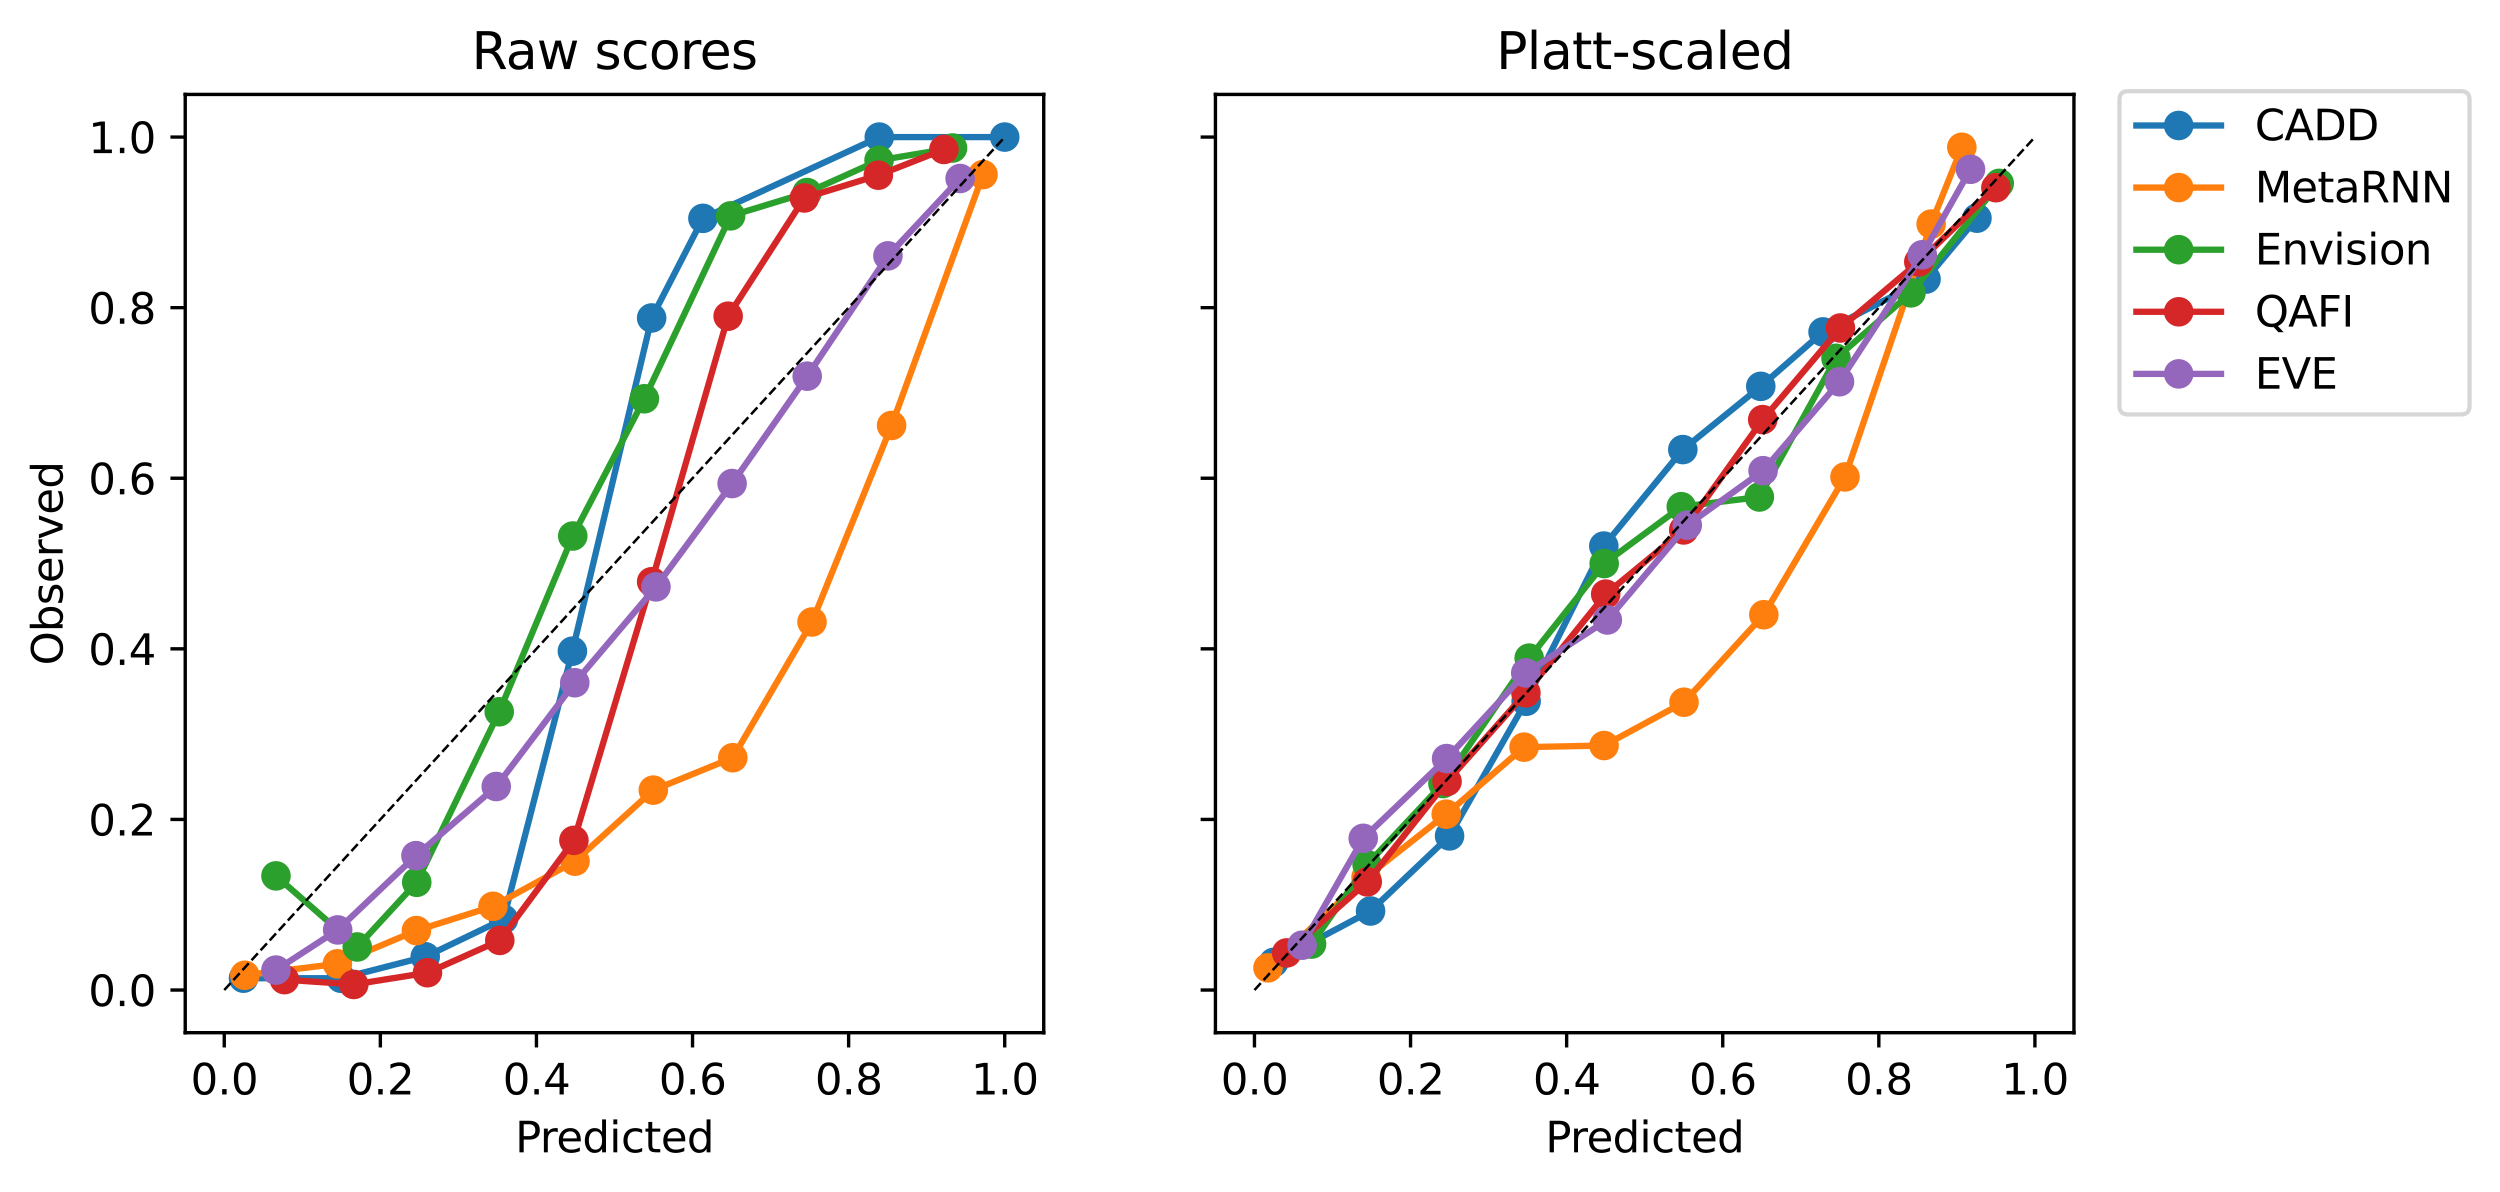 <?xml version="1.0" encoding="utf-8" standalone="no"?>
<!DOCTYPE svg PUBLIC "-//W3C//DTD SVG 1.1//EN"
  "http://www.w3.org/Graphics/SVG/1.1/DTD/svg11.dtd">
<svg xmlns:xlink="http://www.w3.org/1999/xlink" width="590.882pt" height="281.634pt" viewBox="0 0 590.882 281.634" xmlns="http://www.w3.org/2000/svg" version="1.1">
 <defs>
  <style type="text/css">*{stroke-linejoin: round; stroke-linecap: butt}</style>
 </defs>
 <g id="figure_1">
  <g id="patch_1">
   <path d="M 0 281.634 
L 590.882 281.634 
L 590.882 0 
L 0 0 
z
" style="fill: #ffffff"/>
  </g>
  <g id="axes_1">
   <g id="patch_2">
    <path d="M 43.781 244.078 
L 246.69 244.078 
L 246.69 22.318 
L 43.781 22.318 
z
" style="fill: #ffffff"/>
   </g>
   <g id="matplotlib.axis_1">
    <g id="xtick_1">
     <g id="line2d_1">
      <defs>
       <path id="m91985b8524" d="M 0 0 
L 0 3.5 
" style="stroke: #000000; stroke-width: 0.8"/>
      </defs>
      <g>
       <use xlink:href="#m91985b8524" x="53.004" y="244.078" style="stroke: #000000; stroke-width: 0.8"/>
      </g>
     </g>
     <g id="text_1">
      <!-- 0.0 -->
      <g transform="translate(45.053 258.677) scale(0.1 -0.1)">
       <defs>
        <path id="DejaVuSans-30" d="M 2034 4250 
Q 1547 4250 1301 3770 
Q 1056 3291 1056 2328 
Q 1056 1369 1301 889 
Q 1547 409 2034 409 
Q 2525 409 2770 889 
Q 3016 1369 3016 2328 
Q 3016 3291 2770 3770 
Q 2525 4250 2034 4250 
z
M 2034 4750 
Q 2819 4750 3233 4129 
Q 3647 3509 3647 2328 
Q 3647 1150 3233 529 
Q 2819 -91 2034 -91 
Q 1250 -91 836 529 
Q 422 1150 422 2328 
Q 422 3509 836 4129 
Q 1250 4750 2034 4750 
z
" transform="scale(0.016)"/>
        <path id="DejaVuSans-2e" d="M 684 794 
L 1344 794 
L 1344 0 
L 684 0 
L 684 794 
z
" transform="scale(0.016)"/>
       </defs>
       <use xlink:href="#DejaVuSans-30"/>
       <use xlink:href="#DejaVuSans-2e" x="63.623"/>
       <use xlink:href="#DejaVuSans-30" x="95.41"/>
      </g>
     </g>
    </g>
    <g id="xtick_2">
     <g id="line2d_2">
      <g>
       <use xlink:href="#m91985b8524" x="89.897" y="244.078" style="stroke: #000000; stroke-width: 0.8"/>
      </g>
     </g>
     <g id="text_2">
      <!-- 0.2 -->
      <g transform="translate(81.945 258.677) scale(0.1 -0.1)">
       <defs>
        <path id="DejaVuSans-32" d="M 1228 531 
L 3431 531 
L 3431 0 
L 469 0 
L 469 531 
Q 828 903 1448 1529 
Q 2069 2156 2228 2338 
Q 2531 2678 2651 2914 
Q 2772 3150 2772 3378 
Q 2772 3750 2511 3984 
Q 2250 4219 1831 4219 
Q 1534 4219 1204 4116 
Q 875 4013 500 3803 
L 500 4441 
Q 881 4594 1212 4672 
Q 1544 4750 1819 4750 
Q 2544 4750 2975 4387 
Q 3406 4025 3406 3419 
Q 3406 3131 3298 2873 
Q 3191 2616 2906 2266 
Q 2828 2175 2409 1742 
Q 1991 1309 1228 531 
z
" transform="scale(0.016)"/>
       </defs>
       <use xlink:href="#DejaVuSans-30"/>
       <use xlink:href="#DejaVuSans-2e" x="63.623"/>
       <use xlink:href="#DejaVuSans-32" x="95.41"/>
      </g>
     </g>
    </g>
    <g id="xtick_3">
     <g id="line2d_3">
      <g>
       <use xlink:href="#m91985b8524" x="126.79" y="244.078" style="stroke: #000000; stroke-width: 0.8"/>
      </g>
     </g>
     <g id="text_3">
      <!-- 0.4 -->
      <g transform="translate(118.838 258.677) scale(0.1 -0.1)">
       <defs>
        <path id="DejaVuSans-34" d="M 2419 4116 
L 825 1625 
L 2419 1625 
L 2419 4116 
z
M 2253 4666 
L 3047 4666 
L 3047 1625 
L 3713 1625 
L 3713 1100 
L 3047 1100 
L 3047 0 
L 2419 0 
L 2419 1100 
L 313 1100 
L 313 1709 
L 2253 4666 
z
" transform="scale(0.016)"/>
       </defs>
       <use xlink:href="#DejaVuSans-30"/>
       <use xlink:href="#DejaVuSans-2e" x="63.623"/>
       <use xlink:href="#DejaVuSans-34" x="95.41"/>
      </g>
     </g>
    </g>
    <g id="xtick_4">
     <g id="line2d_4">
      <g>
       <use xlink:href="#m91985b8524" x="163.682" y="244.078" style="stroke: #000000; stroke-width: 0.8"/>
      </g>
     </g>
     <g id="text_4">
      <!-- 0.6 -->
      <g transform="translate(155.731 258.677) scale(0.1 -0.1)">
       <defs>
        <path id="DejaVuSans-36" d="M 2113 2584 
Q 1688 2584 1439 2293 
Q 1191 2003 1191 1497 
Q 1191 994 1439 701 
Q 1688 409 2113 409 
Q 2538 409 2786 701 
Q 3034 994 3034 1497 
Q 3034 2003 2786 2293 
Q 2538 2584 2113 2584 
z
M 3366 4563 
L 3366 3988 
Q 3128 4100 2886 4159 
Q 2644 4219 2406 4219 
Q 1781 4219 1451 3797 
Q 1122 3375 1075 2522 
Q 1259 2794 1537 2939 
Q 1816 3084 2150 3084 
Q 2853 3084 3261 2657 
Q 3669 2231 3669 1497 
Q 3669 778 3244 343 
Q 2819 -91 2113 -91 
Q 1303 -91 875 529 
Q 447 1150 447 2328 
Q 447 3434 972 4092 
Q 1497 4750 2381 4750 
Q 2619 4750 2861 4703 
Q 3103 4656 3366 4563 
z
" transform="scale(0.016)"/>
       </defs>
       <use xlink:href="#DejaVuSans-30"/>
       <use xlink:href="#DejaVuSans-2e" x="63.623"/>
       <use xlink:href="#DejaVuSans-36" x="95.41"/>
      </g>
     </g>
    </g>
    <g id="xtick_5">
     <g id="line2d_5">
      <g>
       <use xlink:href="#m91985b8524" x="200.575" y="244.078" style="stroke: #000000; stroke-width: 0.8"/>
      </g>
     </g>
     <g id="text_5">
      <!-- 0.8 -->
      <g transform="translate(192.623 258.677) scale(0.1 -0.1)">
       <defs>
        <path id="DejaVuSans-38" d="M 2034 2216 
Q 1584 2216 1326 1975 
Q 1069 1734 1069 1313 
Q 1069 891 1326 650 
Q 1584 409 2034 409 
Q 2484 409 2743 651 
Q 3003 894 3003 1313 
Q 3003 1734 2745 1975 
Q 2488 2216 2034 2216 
z
M 1403 2484 
Q 997 2584 770 2862 
Q 544 3141 544 3541 
Q 544 4100 942 4425 
Q 1341 4750 2034 4750 
Q 2731 4750 3128 4425 
Q 3525 4100 3525 3541 
Q 3525 3141 3298 2862 
Q 3072 2584 2669 2484 
Q 3125 2378 3379 2068 
Q 3634 1759 3634 1313 
Q 3634 634 3220 271 
Q 2806 -91 2034 -91 
Q 1263 -91 848 271 
Q 434 634 434 1313 
Q 434 1759 690 2068 
Q 947 2378 1403 2484 
z
M 1172 3481 
Q 1172 3119 1398 2916 
Q 1625 2713 2034 2713 
Q 2441 2713 2670 2916 
Q 2900 3119 2900 3481 
Q 2900 3844 2670 4047 
Q 2441 4250 2034 4250 
Q 1625 4250 1398 4047 
Q 1172 3844 1172 3481 
z
" transform="scale(0.016)"/>
       </defs>
       <use xlink:href="#DejaVuSans-30"/>
       <use xlink:href="#DejaVuSans-2e" x="63.623"/>
       <use xlink:href="#DejaVuSans-38" x="95.41"/>
      </g>
     </g>
    </g>
    <g id="xtick_6">
     <g id="line2d_6">
      <g>
       <use xlink:href="#m91985b8524" x="237.467" y="244.078" style="stroke: #000000; stroke-width: 0.8"/>
      </g>
     </g>
     <g id="text_6">
      <!-- 1.0 -->
      <g transform="translate(229.516 258.677) scale(0.1 -0.1)">
       <defs>
        <path id="DejaVuSans-31" d="M 794 531 
L 1825 531 
L 1825 4091 
L 703 3866 
L 703 4441 
L 1819 4666 
L 2450 4666 
L 2450 531 
L 3481 531 
L 3481 0 
L 794 0 
L 794 531 
z
" transform="scale(0.016)"/>
       </defs>
       <use xlink:href="#DejaVuSans-31"/>
       <use xlink:href="#DejaVuSans-2e" x="63.623"/>
       <use xlink:href="#DejaVuSans-30" x="95.41"/>
      </g>
     </g>
    </g>
    <g id="text_7">
     <!-- Predicted -->
     <g transform="translate(121.765 272.355) scale(0.1 -0.1)">
      <defs>
       <path id="DejaVuSans-50" d="M 1259 4147 
L 1259 2394 
L 2053 2394 
Q 2494 2394 2734 2622 
Q 2975 2850 2975 3272 
Q 2975 3691 2734 3919 
Q 2494 4147 2053 4147 
L 1259 4147 
z
M 628 4666 
L 2053 4666 
Q 2838 4666 3239 4311 
Q 3641 3956 3641 3272 
Q 3641 2581 3239 2228 
Q 2838 1875 2053 1875 
L 1259 1875 
L 1259 0 
L 628 0 
L 628 4666 
z
" transform="scale(0.016)"/>
       <path id="DejaVuSans-72" d="M 2631 2963 
Q 2534 3019 2420 3045 
Q 2306 3072 2169 3072 
Q 1681 3072 1420 2755 
Q 1159 2438 1159 1844 
L 1159 0 
L 581 0 
L 581 3500 
L 1159 3500 
L 1159 2956 
Q 1341 3275 1631 3429 
Q 1922 3584 2338 3584 
Q 2397 3584 2469 3576 
Q 2541 3569 2628 3553 
L 2631 2963 
z
" transform="scale(0.016)"/>
       <path id="DejaVuSans-65" d="M 3597 1894 
L 3597 1613 
L 953 1613 
Q 991 1019 1311 708 
Q 1631 397 2203 397 
Q 2534 397 2845 478 
Q 3156 559 3463 722 
L 3463 178 
Q 3153 47 2828 -22 
Q 2503 -91 2169 -91 
Q 1331 -91 842 396 
Q 353 884 353 1716 
Q 353 2575 817 3079 
Q 1281 3584 2069 3584 
Q 2775 3584 3186 3129 
Q 3597 2675 3597 1894 
z
M 3022 2063 
Q 3016 2534 2758 2815 
Q 2500 3097 2075 3097 
Q 1594 3097 1305 2825 
Q 1016 2553 972 2059 
L 3022 2063 
z
" transform="scale(0.016)"/>
       <path id="DejaVuSans-64" d="M 2906 2969 
L 2906 4863 
L 3481 4863 
L 3481 0 
L 2906 0 
L 2906 525 
Q 2725 213 2448 61 
Q 2172 -91 1784 -91 
Q 1150 -91 751 415 
Q 353 922 353 1747 
Q 353 2572 751 3078 
Q 1150 3584 1784 3584 
Q 2172 3584 2448 3432 
Q 2725 3281 2906 2969 
z
M 947 1747 
Q 947 1113 1208 752 
Q 1469 391 1925 391 
Q 2381 391 2643 752 
Q 2906 1113 2906 1747 
Q 2906 2381 2643 2742 
Q 2381 3103 1925 3103 
Q 1469 3103 1208 2742 
Q 947 2381 947 1747 
z
" transform="scale(0.016)"/>
       <path id="DejaVuSans-69" d="M 603 3500 
L 1178 3500 
L 1178 0 
L 603 0 
L 603 3500 
z
M 603 4863 
L 1178 4863 
L 1178 4134 
L 603 4134 
L 603 4863 
z
" transform="scale(0.016)"/>
       <path id="DejaVuSans-63" d="M 3122 3366 
L 3122 2828 
Q 2878 2963 2633 3030 
Q 2388 3097 2138 3097 
Q 1578 3097 1268 2742 
Q 959 2388 959 1747 
Q 959 1106 1268 751 
Q 1578 397 2138 397 
Q 2388 397 2633 464 
Q 2878 531 3122 666 
L 3122 134 
Q 2881 22 2623 -34 
Q 2366 -91 2075 -91 
Q 1284 -91 818 406 
Q 353 903 353 1747 
Q 353 2603 823 3093 
Q 1294 3584 2113 3584 
Q 2378 3584 2631 3529 
Q 2884 3475 3122 3366 
z
" transform="scale(0.016)"/>
       <path id="DejaVuSans-74" d="M 1172 4494 
L 1172 3500 
L 2356 3500 
L 2356 3053 
L 1172 3053 
L 1172 1153 
Q 1172 725 1289 603 
Q 1406 481 1766 481 
L 2356 481 
L 2356 0 
L 1766 0 
Q 1100 0 847 248 
Q 594 497 594 1153 
L 594 3053 
L 172 3053 
L 172 3500 
L 594 3500 
L 594 4494 
L 1172 4494 
z
" transform="scale(0.016)"/>
      </defs>
      <use xlink:href="#DejaVuSans-50"/>
      <use xlink:href="#DejaVuSans-72" x="58.553"/>
      <use xlink:href="#DejaVuSans-65" x="97.416"/>
      <use xlink:href="#DejaVuSans-64" x="158.939"/>
      <use xlink:href="#DejaVuSans-69" x="222.416"/>
      <use xlink:href="#DejaVuSans-63" x="250.199"/>
      <use xlink:href="#DejaVuSans-74" x="305.18"/>
      <use xlink:href="#DejaVuSans-65" x="344.389"/>
      <use xlink:href="#DejaVuSans-64" x="405.912"/>
     </g>
    </g>
   </g>
   <g id="matplotlib.axis_2">
    <g id="ytick_1">
     <g id="line2d_7">
      <defs>
       <path id="m13eff2300b" d="M 0 0 
L -3.5 0 
" style="stroke: #000000; stroke-width: 0.8"/>
      </defs>
      <g>
       <use xlink:href="#m13eff2300b" x="43.781" y="233.998" style="stroke: #000000; stroke-width: 0.8"/>
      </g>
     </g>
     <g id="text_8">
      <!-- 0.0 -->
      <g transform="translate(20.878 237.797) scale(0.1 -0.1)">
       <use xlink:href="#DejaVuSans-30"/>
       <use xlink:href="#DejaVuSans-2e" x="63.623"/>
       <use xlink:href="#DejaVuSans-30" x="95.41"/>
      </g>
     </g>
    </g>
    <g id="ytick_2">
     <g id="line2d_8">
      <g>
       <use xlink:href="#m13eff2300b" x="43.781" y="193.678" style="stroke: #000000; stroke-width: 0.8"/>
      </g>
     </g>
     <g id="text_9">
      <!-- 0.2 -->
      <g transform="translate(20.878 197.477) scale(0.1 -0.1)">
       <use xlink:href="#DejaVuSans-30"/>
       <use xlink:href="#DejaVuSans-2e" x="63.623"/>
       <use xlink:href="#DejaVuSans-32" x="95.41"/>
      </g>
     </g>
    </g>
    <g id="ytick_3">
     <g id="line2d_9">
      <g>
       <use xlink:href="#m13eff2300b" x="43.781" y="153.358" style="stroke: #000000; stroke-width: 0.8"/>
      </g>
     </g>
     <g id="text_10">
      <!-- 0.4 -->
      <g transform="translate(20.878 157.157) scale(0.1 -0.1)">
       <use xlink:href="#DejaVuSans-30"/>
       <use xlink:href="#DejaVuSans-2e" x="63.623"/>
       <use xlink:href="#DejaVuSans-34" x="95.41"/>
      </g>
     </g>
    </g>
    <g id="ytick_4">
     <g id="line2d_10">
      <g>
       <use xlink:href="#m13eff2300b" x="43.781" y="113.038" style="stroke: #000000; stroke-width: 0.8"/>
      </g>
     </g>
     <g id="text_11">
      <!-- 0.6 -->
      <g transform="translate(20.878 116.837) scale(0.1 -0.1)">
       <use xlink:href="#DejaVuSans-30"/>
       <use xlink:href="#DejaVuSans-2e" x="63.623"/>
       <use xlink:href="#DejaVuSans-36" x="95.41"/>
      </g>
     </g>
    </g>
    <g id="ytick_5">
     <g id="line2d_11">
      <g>
       <use xlink:href="#m13eff2300b" x="43.781" y="72.718" style="stroke: #000000; stroke-width: 0.8"/>
      </g>
     </g>
     <g id="text_12">
      <!-- 0.8 -->
      <g transform="translate(20.878 76.517) scale(0.1 -0.1)">
       <use xlink:href="#DejaVuSans-30"/>
       <use xlink:href="#DejaVuSans-2e" x="63.623"/>
       <use xlink:href="#DejaVuSans-38" x="95.41"/>
      </g>
     </g>
    </g>
    <g id="ytick_6">
     <g id="line2d_12">
      <g>
       <use xlink:href="#m13eff2300b" x="43.781" y="32.398" style="stroke: #000000; stroke-width: 0.8"/>
      </g>
     </g>
     <g id="text_13">
      <!-- 1.0 -->
      <g transform="translate(20.878 36.197) scale(0.1 -0.1)">
       <use xlink:href="#DejaVuSans-31"/>
       <use xlink:href="#DejaVuSans-2e" x="63.623"/>
       <use xlink:href="#DejaVuSans-30" x="95.41"/>
      </g>
     </g>
    </g>
    <g id="text_14">
     <!-- Observed -->
     <g transform="translate(14.798 157.255) rotate(-90) scale(0.1 -0.1)">
      <defs>
       <path id="DejaVuSans-4f" d="M 2522 4238 
Q 1834 4238 1429 3725 
Q 1025 3213 1025 2328 
Q 1025 1447 1429 934 
Q 1834 422 2522 422 
Q 3209 422 3611 934 
Q 4013 1447 4013 2328 
Q 4013 3213 3611 3725 
Q 3209 4238 2522 4238 
z
M 2522 4750 
Q 3503 4750 4090 4092 
Q 4678 3434 4678 2328 
Q 4678 1225 4090 567 
Q 3503 -91 2522 -91 
Q 1538 -91 948 565 
Q 359 1222 359 2328 
Q 359 3434 948 4092 
Q 1538 4750 2522 4750 
z
" transform="scale(0.016)"/>
       <path id="DejaVuSans-62" d="M 3116 1747 
Q 3116 2381 2855 2742 
Q 2594 3103 2138 3103 
Q 1681 3103 1420 2742 
Q 1159 2381 1159 1747 
Q 1159 1113 1420 752 
Q 1681 391 2138 391 
Q 2594 391 2855 752 
Q 3116 1113 3116 1747 
z
M 1159 2969 
Q 1341 3281 1617 3432 
Q 1894 3584 2278 3584 
Q 2916 3584 3314 3078 
Q 3713 2572 3713 1747 
Q 3713 922 3314 415 
Q 2916 -91 2278 -91 
Q 1894 -91 1617 61 
Q 1341 213 1159 525 
L 1159 0 
L 581 0 
L 581 4863 
L 1159 4863 
L 1159 2969 
z
" transform="scale(0.016)"/>
       <path id="DejaVuSans-73" d="M 2834 3397 
L 2834 2853 
Q 2591 2978 2328 3040 
Q 2066 3103 1784 3103 
Q 1356 3103 1142 2972 
Q 928 2841 928 2578 
Q 928 2378 1081 2264 
Q 1234 2150 1697 2047 
L 1894 2003 
Q 2506 1872 2764 1633 
Q 3022 1394 3022 966 
Q 3022 478 2636 193 
Q 2250 -91 1575 -91 
Q 1294 -91 989 -36 
Q 684 19 347 128 
L 347 722 
Q 666 556 975 473 
Q 1284 391 1588 391 
Q 1994 391 2212 530 
Q 2431 669 2431 922 
Q 2431 1156 2273 1281 
Q 2116 1406 1581 1522 
L 1381 1569 
Q 847 1681 609 1914 
Q 372 2147 372 2553 
Q 372 3047 722 3315 
Q 1072 3584 1716 3584 
Q 2034 3584 2315 3537 
Q 2597 3491 2834 3397 
z
" transform="scale(0.016)"/>
       <path id="DejaVuSans-76" d="M 191 3500 
L 800 3500 
L 1894 563 
L 2988 3500 
L 3597 3500 
L 2284 0 
L 1503 0 
L 191 3500 
z
" transform="scale(0.016)"/>
      </defs>
      <use xlink:href="#DejaVuSans-4f"/>
      <use xlink:href="#DejaVuSans-62" x="78.711"/>
      <use xlink:href="#DejaVuSans-73" x="142.188"/>
      <use xlink:href="#DejaVuSans-65" x="194.287"/>
      <use xlink:href="#DejaVuSans-72" x="255.811"/>
      <use xlink:href="#DejaVuSans-76" x="296.924"/>
      <use xlink:href="#DejaVuSans-65" x="356.104"/>
      <use xlink:href="#DejaVuSans-64" x="417.627"/>
     </g>
    </g>
   </g>
   <g id="line2d_13">
    <path d="M 57.555 231.196 
L 80.613 231.221 
L 100.502 226.134 
L 119.007 217.253 
L 135.29 153.906 
L 154.017 75.153 
L 166.134 51.608 
L 207.821 32.398 
L 237.467 32.398 
" clip-path="url(#pe0bca2a267)" style="fill: none; stroke: #1f77b4; stroke-width: 1.5; stroke-linecap: square"/>
    <defs>
     <path id="m724a6ee8bd" d="M 0 3 
C 0.796 3 1.559 2.684 2.121 2.121 
C 2.684 1.559 3 0.796 3 0 
C 3 -0.796 2.684 -1.559 2.121 -2.121 
C 1.559 -2.684 0.796 -3 0 -3 
C -0.796 -3 -1.559 -2.684 -2.121 -2.121 
C -2.684 -1.559 -3 -0.796 -3 0 
C -3 0.796 -2.684 1.559 -2.121 2.121 
C -1.559 2.684 -0.796 3 0 3 
z
" style="stroke: #1f77b4"/>
    </defs>
    <g clip-path="url(#pe0bca2a267)">
     <use xlink:href="#m724a6ee8bd" x="57.555" y="231.196" style="fill: #1f77b4; stroke: #1f77b4"/>
     <use xlink:href="#m724a6ee8bd" x="80.613" y="231.221" style="fill: #1f77b4; stroke: #1f77b4"/>
     <use xlink:href="#m724a6ee8bd" x="100.502" y="226.134" style="fill: #1f77b4; stroke: #1f77b4"/>
     <use xlink:href="#m724a6ee8bd" x="119.007" y="217.253" style="fill: #1f77b4; stroke: #1f77b4"/>
     <use xlink:href="#m724a6ee8bd" x="135.29" y="153.906" style="fill: #1f77b4; stroke: #1f77b4"/>
     <use xlink:href="#m724a6ee8bd" x="154.017" y="75.153" style="fill: #1f77b4; stroke: #1f77b4"/>
     <use xlink:href="#m724a6ee8bd" x="166.134" y="51.608" style="fill: #1f77b4; stroke: #1f77b4"/>
     <use xlink:href="#m724a6ee8bd" x="207.821" y="32.398" style="fill: #1f77b4; stroke: #1f77b4"/>
     <use xlink:href="#m724a6ee8bd" x="237.467" y="32.398" style="fill: #1f77b4; stroke: #1f77b4"/>
    </g>
   </g>
   <g id="line2d_14">
    <path d="M 57.871 230.505 
L 79.743 227.799 
L 98.422 219.943 
L 116.52 214.209 
L 135.902 203.552 
L 154.409 186.748 
L 173.198 179.088 
L 191.921 147.01 
L 210.732 100.555 
L 232.338 41.266 
" clip-path="url(#pe0bca2a267)" style="fill: none; stroke: #ff7f0e; stroke-width: 1.5; stroke-linecap: square"/>
    <defs>
     <path id="maafba57b81" d="M 0 3 
C 0.796 3 1.559 2.684 2.121 2.121 
C 2.684 1.559 3 0.796 3 0 
C 3 -0.796 2.684 -1.559 2.121 -2.121 
C 1.559 -2.684 0.796 -3 0 -3 
C -0.796 -3 -1.559 -2.684 -2.121 -2.121 
C -2.684 -1.559 -3 -0.796 -3 0 
C -3 0.796 -2.684 1.559 -2.121 2.121 
C -1.559 2.684 -0.796 3 0 3 
z
" style="stroke: #ff7f0e"/>
    </defs>
    <g clip-path="url(#pe0bca2a267)">
     <use xlink:href="#maafba57b81" x="57.871" y="230.505" style="fill: #ff7f0e; stroke: #ff7f0e"/>
     <use xlink:href="#maafba57b81" x="79.743" y="227.799" style="fill: #ff7f0e; stroke: #ff7f0e"/>
     <use xlink:href="#maafba57b81" x="98.422" y="219.943" style="fill: #ff7f0e; stroke: #ff7f0e"/>
     <use xlink:href="#maafba57b81" x="116.52" y="214.209" style="fill: #ff7f0e; stroke: #ff7f0e"/>
     <use xlink:href="#maafba57b81" x="135.902" y="203.552" style="fill: #ff7f0e; stroke: #ff7f0e"/>
     <use xlink:href="#maafba57b81" x="154.409" y="186.748" style="fill: #ff7f0e; stroke: #ff7f0e"/>
     <use xlink:href="#maafba57b81" x="173.198" y="179.088" style="fill: #ff7f0e; stroke: #ff7f0e"/>
     <use xlink:href="#maafba57b81" x="191.921" y="147.01" style="fill: #ff7f0e; stroke: #ff7f0e"/>
     <use xlink:href="#maafba57b81" x="210.732" y="100.555" style="fill: #ff7f0e; stroke: #ff7f0e"/>
     <use xlink:href="#maafba57b81" x="232.338" y="41.266" style="fill: #ff7f0e; stroke: #ff7f0e"/>
    </g>
   </g>
   <g id="line2d_15">
    <path d="M 65.228 207.018 
L 84.432 223.82 
L 98.497 208.531 
L 117.993 168.227 
L 135.374 126.691 
L 152.307 94.246 
L 172.686 51.02 
L 190.765 45.51 
L 207.763 37.881 
L 225.135 34.983 
" clip-path="url(#pe0bca2a267)" style="fill: none; stroke: #2ca02c; stroke-width: 1.5; stroke-linecap: square"/>
    <defs>
     <path id="mef4da4780e" d="M 0 3 
C 0.796 3 1.559 2.684 2.121 2.121 
C 2.684 1.559 3 0.796 3 0 
C 3 -0.796 2.684 -1.559 2.121 -2.121 
C 1.559 -2.684 0.796 -3 0 -3 
C -0.796 -3 -1.559 -2.684 -2.121 -2.121 
C -2.684 -1.559 -3 -0.796 -3 0 
C -3 0.796 -2.684 1.559 -2.121 2.121 
C -1.559 2.684 -0.796 3 0 3 
z
" style="stroke: #2ca02c"/>
    </defs>
    <g clip-path="url(#pe0bca2a267)">
     <use xlink:href="#mef4da4780e" x="65.228" y="207.018" style="fill: #2ca02c; stroke: #2ca02c"/>
     <use xlink:href="#mef4da4780e" x="84.432" y="223.82" style="fill: #2ca02c; stroke: #2ca02c"/>
     <use xlink:href="#mef4da4780e" x="98.497" y="208.531" style="fill: #2ca02c; stroke: #2ca02c"/>
     <use xlink:href="#mef4da4780e" x="117.993" y="168.227" style="fill: #2ca02c; stroke: #2ca02c"/>
     <use xlink:href="#mef4da4780e" x="135.374" y="126.691" style="fill: #2ca02c; stroke: #2ca02c"/>
     <use xlink:href="#mef4da4780e" x="152.307" y="94.246" style="fill: #2ca02c; stroke: #2ca02c"/>
     <use xlink:href="#mef4da4780e" x="172.686" y="51.02" style="fill: #2ca02c; stroke: #2ca02c"/>
     <use xlink:href="#mef4da4780e" x="190.765" y="45.51" style="fill: #2ca02c; stroke: #2ca02c"/>
     <use xlink:href="#mef4da4780e" x="207.763" y="37.881" style="fill: #2ca02c; stroke: #2ca02c"/>
     <use xlink:href="#mef4da4780e" x="225.135" y="34.983" style="fill: #2ca02c; stroke: #2ca02c"/>
    </g>
   </g>
   <g id="line2d_16">
    <path d="M 67.228 231.54 
L 83.615 232.68 
L 101.037 229.905 
L 118.126 222.267 
L 135.645 198.621 
L 154.019 137.493 
L 172.1 74.733 
L 190.118 46.792 
L 207.594 41.41 
L 223.098 35.32 
" clip-path="url(#pe0bca2a267)" style="fill: none; stroke: #d62728; stroke-width: 1.5; stroke-linecap: square"/>
    <defs>
     <path id="m3f78c0aa44" d="M 0 3 
C 0.796 3 1.559 2.684 2.121 2.121 
C 2.684 1.559 3 0.796 3 0 
C 3 -0.796 2.684 -1.559 2.121 -2.121 
C 1.559 -2.684 0.796 -3 0 -3 
C -0.796 -3 -1.559 -2.684 -2.121 -2.121 
C -2.684 -1.559 -3 -0.796 -3 0 
C -3 0.796 -2.684 1.559 -2.121 2.121 
C -1.559 2.684 -0.796 3 0 3 
z
" style="stroke: #d62728"/>
    </defs>
    <g clip-path="url(#pe0bca2a267)">
     <use xlink:href="#m3f78c0aa44" x="67.228" y="231.54" style="fill: #d62728; stroke: #d62728"/>
     <use xlink:href="#m3f78c0aa44" x="83.615" y="232.68" style="fill: #d62728; stroke: #d62728"/>
     <use xlink:href="#m3f78c0aa44" x="101.037" y="229.905" style="fill: #d62728; stroke: #d62728"/>
     <use xlink:href="#m3f78c0aa44" x="118.126" y="222.267" style="fill: #d62728; stroke: #d62728"/>
     <use xlink:href="#m3f78c0aa44" x="135.645" y="198.621" style="fill: #d62728; stroke: #d62728"/>
     <use xlink:href="#m3f78c0aa44" x="154.019" y="137.493" style="fill: #d62728; stroke: #d62728"/>
     <use xlink:href="#m3f78c0aa44" x="172.1" y="74.733" style="fill: #d62728; stroke: #d62728"/>
     <use xlink:href="#m3f78c0aa44" x="190.118" y="46.792" style="fill: #d62728; stroke: #d62728"/>
     <use xlink:href="#m3f78c0aa44" x="207.594" y="41.41" style="fill: #d62728; stroke: #d62728"/>
     <use xlink:href="#m3f78c0aa44" x="223.098" y="35.32" style="fill: #d62728; stroke: #d62728"/>
    </g>
   </g>
   <g id="line2d_17">
    <path d="M 65.219 229.284 
L 79.808 219.789 
L 98.309 202.236 
L 117.288 185.894 
L 135.848 161.366 
L 155.036 138.71 
L 173.036 114.29 
L 190.786 88.909 
L 209.867 60.474 
L 226.928 42.19 
" clip-path="url(#pe0bca2a267)" style="fill: none; stroke: #9467bd; stroke-width: 1.5; stroke-linecap: square"/>
    <defs>
     <path id="m560cb903a9" d="M 0 3 
C 0.796 3 1.559 2.684 2.121 2.121 
C 2.684 1.559 3 0.796 3 0 
C 3 -0.796 2.684 -1.559 2.121 -2.121 
C 1.559 -2.684 0.796 -3 0 -3 
C -0.796 -3 -1.559 -2.684 -2.121 -2.121 
C -2.684 -1.559 -3 -0.796 -3 0 
C -3 0.796 -2.684 1.559 -2.121 2.121 
C -1.559 2.684 -0.796 3 0 3 
z
" style="stroke: #9467bd"/>
    </defs>
    <g clip-path="url(#pe0bca2a267)">
     <use xlink:href="#m560cb903a9" x="65.219" y="229.284" style="fill: #9467bd; stroke: #9467bd"/>
     <use xlink:href="#m560cb903a9" x="79.808" y="219.789" style="fill: #9467bd; stroke: #9467bd"/>
     <use xlink:href="#m560cb903a9" x="98.309" y="202.236" style="fill: #9467bd; stroke: #9467bd"/>
     <use xlink:href="#m560cb903a9" x="117.288" y="185.894" style="fill: #9467bd; stroke: #9467bd"/>
     <use xlink:href="#m560cb903a9" x="135.848" y="161.366" style="fill: #9467bd; stroke: #9467bd"/>
     <use xlink:href="#m560cb903a9" x="155.036" y="138.71" style="fill: #9467bd; stroke: #9467bd"/>
     <use xlink:href="#m560cb903a9" x="173.036" y="114.29" style="fill: #9467bd; stroke: #9467bd"/>
     <use xlink:href="#m560cb903a9" x="190.786" y="88.909" style="fill: #9467bd; stroke: #9467bd"/>
     <use xlink:href="#m560cb903a9" x="209.867" y="60.474" style="fill: #9467bd; stroke: #9467bd"/>
     <use xlink:href="#m560cb903a9" x="226.928" y="42.19" style="fill: #9467bd; stroke: #9467bd"/>
    </g>
   </g>
   <g id="line2d_18">
    <path d="M 53.004 233.998 
L 237.467 32.398 
" clip-path="url(#pe0bca2a267)" style="fill: none; stroke-dasharray: 2.22,0.96; stroke-dashoffset: 0; stroke: #000000; stroke-width: 0.6"/>
   </g>
   <g id="patch_3">
    <path d="M 43.781 244.078 
L 43.781 22.318 
" style="fill: none; stroke: #000000; stroke-width: 0.8; stroke-linejoin: miter; stroke-linecap: square"/>
   </g>
   <g id="patch_4">
    <path d="M 246.69 244.078 
L 246.69 22.318 
" style="fill: none; stroke: #000000; stroke-width: 0.8; stroke-linejoin: miter; stroke-linecap: square"/>
   </g>
   <g id="patch_5">
    <path d="M 43.781 244.078 
L 246.69 244.078 
" style="fill: none; stroke: #000000; stroke-width: 0.8; stroke-linejoin: miter; stroke-linecap: square"/>
   </g>
   <g id="patch_6">
    <path d="M 43.781 22.318 
L 246.69 22.318 
" style="fill: none; stroke: #000000; stroke-width: 0.8; stroke-linejoin: miter; stroke-linecap: square"/>
   </g>
   <g id="text_15">
    <!-- Raw scores -->
    <g transform="translate(111.466 16.318) scale(0.12 -0.12)">
     <defs>
      <path id="DejaVuSans-52" d="M 2841 2188 
Q 3044 2119 3236 1894 
Q 3428 1669 3622 1275 
L 4263 0 
L 3584 0 
L 2988 1197 
Q 2756 1666 2539 1819 
Q 2322 1972 1947 1972 
L 1259 1972 
L 1259 0 
L 628 0 
L 628 4666 
L 2053 4666 
Q 2853 4666 3247 4331 
Q 3641 3997 3641 3322 
Q 3641 2881 3436 2590 
Q 3231 2300 2841 2188 
z
M 1259 4147 
L 1259 2491 
L 2053 2491 
Q 2509 2491 2742 2702 
Q 2975 2913 2975 3322 
Q 2975 3731 2742 3939 
Q 2509 4147 2053 4147 
L 1259 4147 
z
" transform="scale(0.016)"/>
      <path id="DejaVuSans-61" d="M 2194 1759 
Q 1497 1759 1228 1600 
Q 959 1441 959 1056 
Q 959 750 1161 570 
Q 1363 391 1709 391 
Q 2188 391 2477 730 
Q 2766 1069 2766 1631 
L 2766 1759 
L 2194 1759 
z
M 3341 1997 
L 3341 0 
L 2766 0 
L 2766 531 
Q 2569 213 2275 61 
Q 1981 -91 1556 -91 
Q 1019 -91 701 211 
Q 384 513 384 1019 
Q 384 1609 779 1909 
Q 1175 2209 1959 2209 
L 2766 2209 
L 2766 2266 
Q 2766 2663 2505 2880 
Q 2244 3097 1772 3097 
Q 1472 3097 1187 3025 
Q 903 2953 641 2809 
L 641 3341 
Q 956 3463 1253 3523 
Q 1550 3584 1831 3584 
Q 2591 3584 2966 3190 
Q 3341 2797 3341 1997 
z
" transform="scale(0.016)"/>
      <path id="DejaVuSans-77" d="M 269 3500 
L 844 3500 
L 1563 769 
L 2278 3500 
L 2956 3500 
L 3675 769 
L 4391 3500 
L 4966 3500 
L 4050 0 
L 3372 0 
L 2619 2869 
L 1863 0 
L 1184 0 
L 269 3500 
z
" transform="scale(0.016)"/>
      <path id="DejaVuSans-20" transform="scale(0.016)"/>
      <path id="DejaVuSans-6f" d="M 1959 3097 
Q 1497 3097 1228 2736 
Q 959 2375 959 1747 
Q 959 1119 1226 758 
Q 1494 397 1959 397 
Q 2419 397 2687 759 
Q 2956 1122 2956 1747 
Q 2956 2369 2687 2733 
Q 2419 3097 1959 3097 
z
M 1959 3584 
Q 2709 3584 3137 3096 
Q 3566 2609 3566 1747 
Q 3566 888 3137 398 
Q 2709 -91 1959 -91 
Q 1206 -91 779 398 
Q 353 888 353 1747 
Q 353 2609 779 3096 
Q 1206 3584 1959 3584 
z
" transform="scale(0.016)"/>
     </defs>
     <use xlink:href="#DejaVuSans-52"/>
     <use xlink:href="#DejaVuSans-61" x="67.232"/>
     <use xlink:href="#DejaVuSans-77" x="128.512"/>
     <use xlink:href="#DejaVuSans-20" x="210.299"/>
     <use xlink:href="#DejaVuSans-73" x="242.086"/>
     <use xlink:href="#DejaVuSans-63" x="294.186"/>
     <use xlink:href="#DejaVuSans-6f" x="349.166"/>
     <use xlink:href="#DejaVuSans-72" x="410.348"/>
     <use xlink:href="#DejaVuSans-65" x="449.211"/>
     <use xlink:href="#DejaVuSans-73" x="510.734"/>
    </g>
   </g>
  </g>
  <g id="axes_2">
   <g id="patch_7">
    <path d="M 287.272 244.078 
L 490.181 244.078 
L 490.181 22.318 
L 287.272 22.318 
z
" style="fill: #ffffff"/>
   </g>
   <g id="matplotlib.axis_3">
    <g id="xtick_7">
     <g id="line2d_19">
      <g>
       <use xlink:href="#m91985b8524" x="296.495" y="244.078" style="stroke: #000000; stroke-width: 0.8"/>
      </g>
     </g>
     <g id="text_16">
      <!-- 0.0 -->
      <g transform="translate(288.544 258.677) scale(0.1 -0.1)">
       <use xlink:href="#DejaVuSans-30"/>
       <use xlink:href="#DejaVuSans-2e" x="63.623"/>
       <use xlink:href="#DejaVuSans-30" x="95.41"/>
      </g>
     </g>
    </g>
    <g id="xtick_8">
     <g id="line2d_20">
      <g>
       <use xlink:href="#m91985b8524" x="333.388" y="244.078" style="stroke: #000000; stroke-width: 0.8"/>
      </g>
     </g>
     <g id="text_17">
      <!-- 0.2 -->
      <g transform="translate(325.436 258.677) scale(0.1 -0.1)">
       <use xlink:href="#DejaVuSans-30"/>
       <use xlink:href="#DejaVuSans-2e" x="63.623"/>
       <use xlink:href="#DejaVuSans-32" x="95.41"/>
      </g>
     </g>
    </g>
    <g id="xtick_9">
     <g id="line2d_21">
      <g>
       <use xlink:href="#m91985b8524" x="370.28" y="244.078" style="stroke: #000000; stroke-width: 0.8"/>
      </g>
     </g>
     <g id="text_18">
      <!-- 0.4 -->
      <g transform="translate(362.329 258.677) scale(0.1 -0.1)">
       <use xlink:href="#DejaVuSans-30"/>
       <use xlink:href="#DejaVuSans-2e" x="63.623"/>
       <use xlink:href="#DejaVuSans-34" x="95.41"/>
      </g>
     </g>
    </g>
    <g id="xtick_10">
     <g id="line2d_22">
      <g>
       <use xlink:href="#m91985b8524" x="407.173" y="244.078" style="stroke: #000000; stroke-width: 0.8"/>
      </g>
     </g>
     <g id="text_19">
      <!-- 0.6 -->
      <g transform="translate(399.221 258.677) scale(0.1 -0.1)">
       <use xlink:href="#DejaVuSans-30"/>
       <use xlink:href="#DejaVuSans-2e" x="63.623"/>
       <use xlink:href="#DejaVuSans-36" x="95.41"/>
      </g>
     </g>
    </g>
    <g id="xtick_11">
     <g id="line2d_23">
      <g>
       <use xlink:href="#m91985b8524" x="444.066" y="244.078" style="stroke: #000000; stroke-width: 0.8"/>
      </g>
     </g>
     <g id="text_20">
      <!-- 0.8 -->
      <g transform="translate(436.114 258.677) scale(0.1 -0.1)">
       <use xlink:href="#DejaVuSans-30"/>
       <use xlink:href="#DejaVuSans-2e" x="63.623"/>
       <use xlink:href="#DejaVuSans-38" x="95.41"/>
      </g>
     </g>
    </g>
    <g id="xtick_12">
     <g id="line2d_24">
      <g>
       <use xlink:href="#m91985b8524" x="480.958" y="244.078" style="stroke: #000000; stroke-width: 0.8"/>
      </g>
     </g>
     <g id="text_21">
      <!-- 1.0 -->
      <g transform="translate(473.007 258.677) scale(0.1 -0.1)">
       <use xlink:href="#DejaVuSans-31"/>
       <use xlink:href="#DejaVuSans-2e" x="63.623"/>
       <use xlink:href="#DejaVuSans-30" x="95.41"/>
      </g>
     </g>
    </g>
    <g id="text_22">
     <!-- Predicted -->
     <g transform="translate(365.256 272.355) scale(0.1 -0.1)">
      <use xlink:href="#DejaVuSans-50"/>
      <use xlink:href="#DejaVuSans-72" x="58.553"/>
      <use xlink:href="#DejaVuSans-65" x="97.416"/>
      <use xlink:href="#DejaVuSans-64" x="158.939"/>
      <use xlink:href="#DejaVuSans-69" x="222.416"/>
      <use xlink:href="#DejaVuSans-63" x="250.199"/>
      <use xlink:href="#DejaVuSans-74" x="305.18"/>
      <use xlink:href="#DejaVuSans-65" x="344.389"/>
      <use xlink:href="#DejaVuSans-64" x="405.912"/>
     </g>
    </g>
   </g>
   <g id="matplotlib.axis_4">
    <g id="ytick_7">
     <g id="line2d_25">
      <g>
       <use xlink:href="#m13eff2300b" x="287.272" y="233.998" style="stroke: #000000; stroke-width: 0.8"/>
      </g>
     </g>
    </g>
    <g id="ytick_8">
     <g id="line2d_26">
      <g>
       <use xlink:href="#m13eff2300b" x="287.272" y="193.678" style="stroke: #000000; stroke-width: 0.8"/>
      </g>
     </g>
    </g>
    <g id="ytick_9">
     <g id="line2d_27">
      <g>
       <use xlink:href="#m13eff2300b" x="287.272" y="153.358" style="stroke: #000000; stroke-width: 0.8"/>
      </g>
     </g>
    </g>
    <g id="ytick_10">
     <g id="line2d_28">
      <g>
       <use xlink:href="#m13eff2300b" x="287.272" y="113.038" style="stroke: #000000; stroke-width: 0.8"/>
      </g>
     </g>
    </g>
    <g id="ytick_11">
     <g id="line2d_29">
      <g>
       <use xlink:href="#m13eff2300b" x="287.272" y="72.718" style="stroke: #000000; stroke-width: 0.8"/>
      </g>
     </g>
    </g>
    <g id="ytick_12">
     <g id="line2d_30">
      <g>
       <use xlink:href="#m13eff2300b" x="287.272" y="32.398" style="stroke: #000000; stroke-width: 0.8"/>
      </g>
     </g>
    </g>
   </g>
   <g id="line2d_31">
    <path d="M 301.061 227.453 
L 323.933 215.318 
L 342.609 197.565 
L 360.71 165.751 
L 379.061 129.065 
L 397.738 106.259 
L 416.164 91.314 
L 430.883 78.447 
L 455.231 65.954 
L 467.259 51.567 
" clip-path="url(#pf540f0e731)" style="fill: none; stroke: #1f77b4; stroke-width: 1.5; stroke-linecap: square"/>
    <g clip-path="url(#pf540f0e731)">
     <use xlink:href="#m724a6ee8bd" x="301.061" y="227.453" style="fill: #1f77b4; stroke: #1f77b4"/>
     <use xlink:href="#m724a6ee8bd" x="323.933" y="215.318" style="fill: #1f77b4; stroke: #1f77b4"/>
     <use xlink:href="#m724a6ee8bd" x="342.609" y="197.565" style="fill: #1f77b4; stroke: #1f77b4"/>
     <use xlink:href="#m724a6ee8bd" x="360.71" y="165.751" style="fill: #1f77b4; stroke: #1f77b4"/>
     <use xlink:href="#m724a6ee8bd" x="379.061" y="129.065" style="fill: #1f77b4; stroke: #1f77b4"/>
     <use xlink:href="#m724a6ee8bd" x="397.738" y="106.259" style="fill: #1f77b4; stroke: #1f77b4"/>
     <use xlink:href="#m724a6ee8bd" x="416.164" y="91.314" style="fill: #1f77b4; stroke: #1f77b4"/>
     <use xlink:href="#m724a6ee8bd" x="430.883" y="78.447" style="fill: #1f77b4; stroke: #1f77b4"/>
     <use xlink:href="#m724a6ee8bd" x="455.231" y="65.954" style="fill: #1f77b4; stroke: #1f77b4"/>
     <use xlink:href="#m724a6ee8bd" x="467.259" y="51.567" style="fill: #1f77b4; stroke: #1f77b4"/>
    </g>
   </g>
   <g id="line2d_32">
    <path d="M 299.694 228.753 
L 322.864 207.358 
L 341.818 192.431 
L 360.219 176.589 
L 379.128 176.206 
L 398.019 165.974 
L 416.881 145.294 
L 436.066 112.723 
L 456.435 52.954 
L 463.68 34.806 
" clip-path="url(#pf540f0e731)" style="fill: none; stroke: #ff7f0e; stroke-width: 1.5; stroke-linecap: square"/>
    <g clip-path="url(#pf540f0e731)">
     <use xlink:href="#maafba57b81" x="299.694" y="228.753" style="fill: #ff7f0e; stroke: #ff7f0e"/>
     <use xlink:href="#maafba57b81" x="322.864" y="207.358" style="fill: #ff7f0e; stroke: #ff7f0e"/>
     <use xlink:href="#maafba57b81" x="341.818" y="192.431" style="fill: #ff7f0e; stroke: #ff7f0e"/>
     <use xlink:href="#maafba57b81" x="360.219" y="176.589" style="fill: #ff7f0e; stroke: #ff7f0e"/>
     <use xlink:href="#maafba57b81" x="379.128" y="176.206" style="fill: #ff7f0e; stroke: #ff7f0e"/>
     <use xlink:href="#maafba57b81" x="398.019" y="165.974" style="fill: #ff7f0e; stroke: #ff7f0e"/>
     <use xlink:href="#maafba57b81" x="416.881" y="145.294" style="fill: #ff7f0e; stroke: #ff7f0e"/>
     <use xlink:href="#maafba57b81" x="436.066" y="112.723" style="fill: #ff7f0e; stroke: #ff7f0e"/>
     <use xlink:href="#maafba57b81" x="456.435" y="52.954" style="fill: #ff7f0e; stroke: #ff7f0e"/>
     <use xlink:href="#maafba57b81" x="463.68" y="34.806" style="fill: #ff7f0e; stroke: #ff7f0e"/>
    </g>
   </g>
   <g id="line2d_33">
    <path d="M 309.994 223.136 
L 323.116 204.334 
L 341.04 185.196 
L 361.428 155.55 
L 379.156 133.198 
L 397.373 119.756 
L 415.831 117.466 
L 433.943 84.692 
L 451.663 69.218 
L 472.528 43.34 
" clip-path="url(#pf540f0e731)" style="fill: none; stroke: #2ca02c; stroke-width: 1.5; stroke-linecap: square"/>
    <g clip-path="url(#pf540f0e731)">
     <use xlink:href="#mef4da4780e" x="309.994" y="223.136" style="fill: #2ca02c; stroke: #2ca02c"/>
     <use xlink:href="#mef4da4780e" x="323.116" y="204.334" style="fill: #2ca02c; stroke: #2ca02c"/>
     <use xlink:href="#mef4da4780e" x="341.04" y="185.196" style="fill: #2ca02c; stroke: #2ca02c"/>
     <use xlink:href="#mef4da4780e" x="361.428" y="155.55" style="fill: #2ca02c; stroke: #2ca02c"/>
     <use xlink:href="#mef4da4780e" x="379.156" y="133.198" style="fill: #2ca02c; stroke: #2ca02c"/>
     <use xlink:href="#mef4da4780e" x="397.373" y="119.756" style="fill: #2ca02c; stroke: #2ca02c"/>
     <use xlink:href="#mef4da4780e" x="415.831" y="117.466" style="fill: #2ca02c; stroke: #2ca02c"/>
     <use xlink:href="#mef4da4780e" x="433.943" y="84.692" style="fill: #2ca02c; stroke: #2ca02c"/>
     <use xlink:href="#mef4da4780e" x="451.663" y="69.218" style="fill: #2ca02c; stroke: #2ca02c"/>
     <use xlink:href="#mef4da4780e" x="472.528" y="43.34" style="fill: #2ca02c; stroke: #2ca02c"/>
    </g>
   </g>
   <g id="line2d_34">
    <path d="M 304.106 225.229 
L 323.154 208.431 
L 342.014 184.706 
L 360.652 163.758 
L 379.51 140.426 
L 397.955 125.249 
L 416.625 99.176 
L 434.991 77.523 
L 453.515 61.891 
L 471.733 44.362 
" clip-path="url(#pf540f0e731)" style="fill: none; stroke: #d62728; stroke-width: 1.5; stroke-linecap: square"/>
    <g clip-path="url(#pf540f0e731)">
     <use xlink:href="#m3f78c0aa44" x="304.106" y="225.229" style="fill: #d62728; stroke: #d62728"/>
     <use xlink:href="#m3f78c0aa44" x="323.154" y="208.431" style="fill: #d62728; stroke: #d62728"/>
     <use xlink:href="#m3f78c0aa44" x="342.014" y="184.706" style="fill: #d62728; stroke: #d62728"/>
     <use xlink:href="#m3f78c0aa44" x="360.652" y="163.758" style="fill: #d62728; stroke: #d62728"/>
     <use xlink:href="#m3f78c0aa44" x="379.51" y="140.426" style="fill: #d62728; stroke: #d62728"/>
     <use xlink:href="#m3f78c0aa44" x="397.955" y="125.249" style="fill: #d62728; stroke: #d62728"/>
     <use xlink:href="#m3f78c0aa44" x="416.625" y="99.176" style="fill: #d62728; stroke: #d62728"/>
     <use xlink:href="#m3f78c0aa44" x="434.991" y="77.523" style="fill: #d62728; stroke: #d62728"/>
     <use xlink:href="#m3f78c0aa44" x="453.515" y="61.891" style="fill: #d62728; stroke: #d62728"/>
     <use xlink:href="#m3f78c0aa44" x="471.733" y="44.362" style="fill: #d62728; stroke: #d62728"/>
    </g>
   </g>
   <g id="line2d_35">
    <path d="M 307.765 223.402 
L 322.205 198.142 
L 341.902 179.29 
L 360.617 159.04 
L 379.897 146.531 
L 398.791 124.13 
L 416.709 111.249 
L 434.774 90.228 
L 454.34 60.215 
L 465.734 40.015 
" clip-path="url(#pf540f0e731)" style="fill: none; stroke: #9467bd; stroke-width: 1.5; stroke-linecap: square"/>
    <g clip-path="url(#pf540f0e731)">
     <use xlink:href="#m560cb903a9" x="307.765" y="223.402" style="fill: #9467bd; stroke: #9467bd"/>
     <use xlink:href="#m560cb903a9" x="322.205" y="198.142" style="fill: #9467bd; stroke: #9467bd"/>
     <use xlink:href="#m560cb903a9" x="341.902" y="179.29" style="fill: #9467bd; stroke: #9467bd"/>
     <use xlink:href="#m560cb903a9" x="360.617" y="159.04" style="fill: #9467bd; stroke: #9467bd"/>
     <use xlink:href="#m560cb903a9" x="379.897" y="146.531" style="fill: #9467bd; stroke: #9467bd"/>
     <use xlink:href="#m560cb903a9" x="398.791" y="124.13" style="fill: #9467bd; stroke: #9467bd"/>
     <use xlink:href="#m560cb903a9" x="416.709" y="111.249" style="fill: #9467bd; stroke: #9467bd"/>
     <use xlink:href="#m560cb903a9" x="434.774" y="90.228" style="fill: #9467bd; stroke: #9467bd"/>
     <use xlink:href="#m560cb903a9" x="454.34" y="60.215" style="fill: #9467bd; stroke: #9467bd"/>
     <use xlink:href="#m560cb903a9" x="465.734" y="40.015" style="fill: #9467bd; stroke: #9467bd"/>
    </g>
   </g>
   <g id="line2d_36">
    <path d="M 296.495 233.998 
L 480.958 32.398 
" clip-path="url(#pf540f0e731)" style="fill: none; stroke-dasharray: 2.22,0.96; stroke-dashoffset: 0; stroke: #000000; stroke-width: 0.6"/>
   </g>
   <g id="patch_8">
    <path d="M 287.272 244.078 
L 287.272 22.318 
" style="fill: none; stroke: #000000; stroke-width: 0.8; stroke-linejoin: miter; stroke-linecap: square"/>
   </g>
   <g id="patch_9">
    <path d="M 490.181 244.078 
L 490.181 22.318 
" style="fill: none; stroke: #000000; stroke-width: 0.8; stroke-linejoin: miter; stroke-linecap: square"/>
   </g>
   <g id="patch_10">
    <path d="M 287.272 244.078 
L 490.181 244.078 
" style="fill: none; stroke: #000000; stroke-width: 0.8; stroke-linejoin: miter; stroke-linecap: square"/>
   </g>
   <g id="patch_11">
    <path d="M 287.272 22.318 
L 490.181 22.318 
" style="fill: none; stroke: #000000; stroke-width: 0.8; stroke-linejoin: miter; stroke-linecap: square"/>
   </g>
   <g id="text_23">
    <!-- Platt-scaled -->
    <g transform="translate(353.627 16.318) scale(0.12 -0.12)">
     <defs>
      <path id="DejaVuSans-6c" d="M 603 4863 
L 1178 4863 
L 1178 0 
L 603 0 
L 603 4863 
z
" transform="scale(0.016)"/>
      <path id="DejaVuSans-2d" d="M 313 2009 
L 1997 2009 
L 1997 1497 
L 313 1497 
L 313 2009 
z
" transform="scale(0.016)"/>
     </defs>
     <use xlink:href="#DejaVuSans-50"/>
     <use xlink:href="#DejaVuSans-6c" x="60.303"/>
     <use xlink:href="#DejaVuSans-61" x="88.086"/>
     <use xlink:href="#DejaVuSans-74" x="149.365"/>
     <use xlink:href="#DejaVuSans-74" x="188.574"/>
     <use xlink:href="#DejaVuSans-2d" x="227.783"/>
     <use xlink:href="#DejaVuSans-73" x="263.867"/>
     <use xlink:href="#DejaVuSans-63" x="315.967"/>
     <use xlink:href="#DejaVuSans-61" x="370.947"/>
     <use xlink:href="#DejaVuSans-6c" x="432.227"/>
     <use xlink:href="#DejaVuSans-65" x="460.01"/>
     <use xlink:href="#DejaVuSans-64" x="521.533"/>
    </g>
   </g>
  </g>
  <g id="legend_1">
   <g id="patch_12">
    <path d="M 502.941 97.949 
L 581.682 97.949 
Q 583.682 97.949 583.682 95.949 
L 583.682 23.558 
Q 583.682 21.558 581.682 21.558 
L 502.941 21.558 
Q 500.941 21.558 500.941 23.558 
L 500.941 95.949 
Q 500.941 97.949 502.941 97.949 
z
" style="fill: #ffffff; opacity: 0.8; stroke: #cccccc; stroke-linejoin: miter"/>
   </g>
   <g id="line2d_37">
    <path d="M 504.941 29.657 
L 514.941 29.657 
L 524.941 29.657 
" style="fill: none; stroke: #1f77b4; stroke-width: 1.5; stroke-linecap: square"/>
    <g>
     <use xlink:href="#m724a6ee8bd" x="514.941" y="29.657" style="fill: #1f77b4; stroke: #1f77b4"/>
    </g>
   </g>
   <g id="text_24">
    <!-- CADD -->
    <g transform="translate(532.941 33.157) scale(0.1 -0.1)">
     <defs>
      <path id="DejaVuSans-43" d="M 4122 4306 
L 4122 3641 
Q 3803 3938 3442 4084 
Q 3081 4231 2675 4231 
Q 1875 4231 1450 3742 
Q 1025 3253 1025 2328 
Q 1025 1406 1450 917 
Q 1875 428 2675 428 
Q 3081 428 3442 575 
Q 3803 722 4122 1019 
L 4122 359 
Q 3791 134 3420 21 
Q 3050 -91 2638 -91 
Q 1578 -91 968 557 
Q 359 1206 359 2328 
Q 359 3453 968 4101 
Q 1578 4750 2638 4750 
Q 3056 4750 3426 4639 
Q 3797 4528 4122 4306 
z
" transform="scale(0.016)"/>
      <path id="DejaVuSans-41" d="M 2188 4044 
L 1331 1722 
L 3047 1722 
L 2188 4044 
z
M 1831 4666 
L 2547 4666 
L 4325 0 
L 3669 0 
L 3244 1197 
L 1141 1197 
L 716 0 
L 50 0 
L 1831 4666 
z
" transform="scale(0.016)"/>
      <path id="DejaVuSans-44" d="M 1259 4147 
L 1259 519 
L 2022 519 
Q 2988 519 3436 956 
Q 3884 1394 3884 2338 
Q 3884 3275 3436 3711 
Q 2988 4147 2022 4147 
L 1259 4147 
z
M 628 4666 
L 1925 4666 
Q 3281 4666 3915 4102 
Q 4550 3538 4550 2338 
Q 4550 1131 3912 565 
Q 3275 0 1925 0 
L 628 0 
L 628 4666 
z
" transform="scale(0.016)"/>
     </defs>
     <use xlink:href="#DejaVuSans-43"/>
     <use xlink:href="#DejaVuSans-41" x="69.824"/>
     <use xlink:href="#DejaVuSans-44" x="138.232"/>
     <use xlink:href="#DejaVuSans-44" x="215.234"/>
    </g>
   </g>
   <g id="line2d_38">
    <path d="M 504.941 44.335 
L 514.941 44.335 
L 524.941 44.335 
" style="fill: none; stroke: #ff7f0e; stroke-width: 1.5; stroke-linecap: square"/>
    <g>
     <use xlink:href="#maafba57b81" x="514.941" y="44.335" style="fill: #ff7f0e; stroke: #ff7f0e"/>
    </g>
   </g>
   <g id="text_25">
    <!-- MetaRNN -->
    <g transform="translate(532.941 47.835) scale(0.1 -0.1)">
     <defs>
      <path id="DejaVuSans-4d" d="M 628 4666 
L 1569 4666 
L 2759 1491 
L 3956 4666 
L 4897 4666 
L 4897 0 
L 4281 0 
L 4281 4097 
L 3078 897 
L 2444 897 
L 1241 4097 
L 1241 0 
L 628 0 
L 628 4666 
z
" transform="scale(0.016)"/>
      <path id="DejaVuSans-4e" d="M 628 4666 
L 1478 4666 
L 3547 763 
L 3547 4666 
L 4159 4666 
L 4159 0 
L 3309 0 
L 1241 3903 
L 1241 0 
L 628 0 
L 628 4666 
z
" transform="scale(0.016)"/>
     </defs>
     <use xlink:href="#DejaVuSans-4d"/>
     <use xlink:href="#DejaVuSans-65" x="86.279"/>
     <use xlink:href="#DejaVuSans-74" x="147.803"/>
     <use xlink:href="#DejaVuSans-61" x="187.012"/>
     <use xlink:href="#DejaVuSans-52" x="248.291"/>
     <use xlink:href="#DejaVuSans-4e" x="317.773"/>
     <use xlink:href="#DejaVuSans-4e" x="392.578"/>
    </g>
   </g>
   <g id="line2d_39">
    <path d="M 504.941 59.013 
L 514.941 59.013 
L 524.941 59.013 
" style="fill: none; stroke: #2ca02c; stroke-width: 1.5; stroke-linecap: square"/>
    <g>
     <use xlink:href="#mef4da4780e" x="514.941" y="59.013" style="fill: #2ca02c; stroke: #2ca02c"/>
    </g>
   </g>
   <g id="text_26">
    <!-- Envision -->
    <g transform="translate(532.941 62.513) scale(0.1 -0.1)">
     <defs>
      <path id="DejaVuSans-45" d="M 628 4666 
L 3578 4666 
L 3578 4134 
L 1259 4134 
L 1259 2753 
L 3481 2753 
L 3481 2222 
L 1259 2222 
L 1259 531 
L 3634 531 
L 3634 0 
L 628 0 
L 628 4666 
z
" transform="scale(0.016)"/>
      <path id="DejaVuSans-6e" d="M 3513 2113 
L 3513 0 
L 2938 0 
L 2938 2094 
Q 2938 2591 2744 2837 
Q 2550 3084 2163 3084 
Q 1697 3084 1428 2787 
Q 1159 2491 1159 1978 
L 1159 0 
L 581 0 
L 581 3500 
L 1159 3500 
L 1159 2956 
Q 1366 3272 1645 3428 
Q 1925 3584 2291 3584 
Q 2894 3584 3203 3211 
Q 3513 2838 3513 2113 
z
" transform="scale(0.016)"/>
     </defs>
     <use xlink:href="#DejaVuSans-45"/>
     <use xlink:href="#DejaVuSans-6e" x="63.184"/>
     <use xlink:href="#DejaVuSans-76" x="126.562"/>
     <use xlink:href="#DejaVuSans-69" x="185.742"/>
     <use xlink:href="#DejaVuSans-73" x="213.525"/>
     <use xlink:href="#DejaVuSans-69" x="265.625"/>
     <use xlink:href="#DejaVuSans-6f" x="293.408"/>
     <use xlink:href="#DejaVuSans-6e" x="354.59"/>
    </g>
   </g>
   <g id="line2d_40">
    <path d="M 504.941 73.691 
L 514.941 73.691 
L 524.941 73.691 
" style="fill: none; stroke: #d62728; stroke-width: 1.5; stroke-linecap: square"/>
    <g>
     <use xlink:href="#m3f78c0aa44" x="514.941" y="73.691" style="fill: #d62728; stroke: #d62728"/>
    </g>
   </g>
   <g id="text_27">
    <!-- QAFI -->
    <g transform="translate(532.941 77.191) scale(0.1 -0.1)">
     <defs>
      <path id="DejaVuSans-51" d="M 2522 4238 
Q 1834 4238 1429 3725 
Q 1025 3213 1025 2328 
Q 1025 1447 1429 934 
Q 1834 422 2522 422 
Q 3209 422 3611 934 
Q 4013 1447 4013 2328 
Q 4013 3213 3611 3725 
Q 3209 4238 2522 4238 
z
M 3406 84 
L 4238 -825 
L 3475 -825 
L 2784 -78 
Q 2681 -84 2626 -87 
Q 2572 -91 2522 -91 
Q 1538 -91 948 567 
Q 359 1225 359 2328 
Q 359 3434 948 4092 
Q 1538 4750 2522 4750 
Q 3503 4750 4090 4092 
Q 4678 3434 4678 2328 
Q 4678 1516 4351 937 
Q 4025 359 3406 84 
z
" transform="scale(0.016)"/>
      <path id="DejaVuSans-46" d="M 628 4666 
L 3309 4666 
L 3309 4134 
L 1259 4134 
L 1259 2759 
L 3109 2759 
L 3109 2228 
L 1259 2228 
L 1259 0 
L 628 0 
L 628 4666 
z
" transform="scale(0.016)"/>
      <path id="DejaVuSans-49" d="M 628 4666 
L 1259 4666 
L 1259 0 
L 628 0 
L 628 4666 
z
" transform="scale(0.016)"/>
     </defs>
     <use xlink:href="#DejaVuSans-51"/>
     <use xlink:href="#DejaVuSans-41" x="78.711"/>
     <use xlink:href="#DejaVuSans-46" x="147.119"/>
     <use xlink:href="#DejaVuSans-49" x="204.639"/>
    </g>
   </g>
   <g id="line2d_41">
    <path d="M 504.941 88.369 
L 514.941 88.369 
L 524.941 88.369 
" style="fill: none; stroke: #9467bd; stroke-width: 1.5; stroke-linecap: square"/>
    <g>
     <use xlink:href="#m560cb903a9" x="514.941" y="88.369" style="fill: #9467bd; stroke: #9467bd"/>
    </g>
   </g>
   <g id="text_28">
    <!-- EVE -->
    <g transform="translate(532.941 91.869) scale(0.1 -0.1)">
     <defs>
      <path id="DejaVuSans-56" d="M 1831 0 
L 50 4666 
L 709 4666 
L 2188 738 
L 3669 4666 
L 4325 4666 
L 2547 0 
L 1831 0 
z
" transform="scale(0.016)"/>
     </defs>
     <use xlink:href="#DejaVuSans-45"/>
     <use xlink:href="#DejaVuSans-56" x="63.184"/>
     <use xlink:href="#DejaVuSans-45" x="131.592"/>
    </g>
   </g>
  </g>
 </g>
 <defs>
  <clipPath id="pe0bca2a267">
   <rect x="43.781" y="22.318" width="202.909" height="221.76"/>
  </clipPath>
  <clipPath id="pf540f0e731">
   <rect x="287.272" y="22.318" width="202.909" height="221.76"/>
  </clipPath>
 </defs>
</svg>
